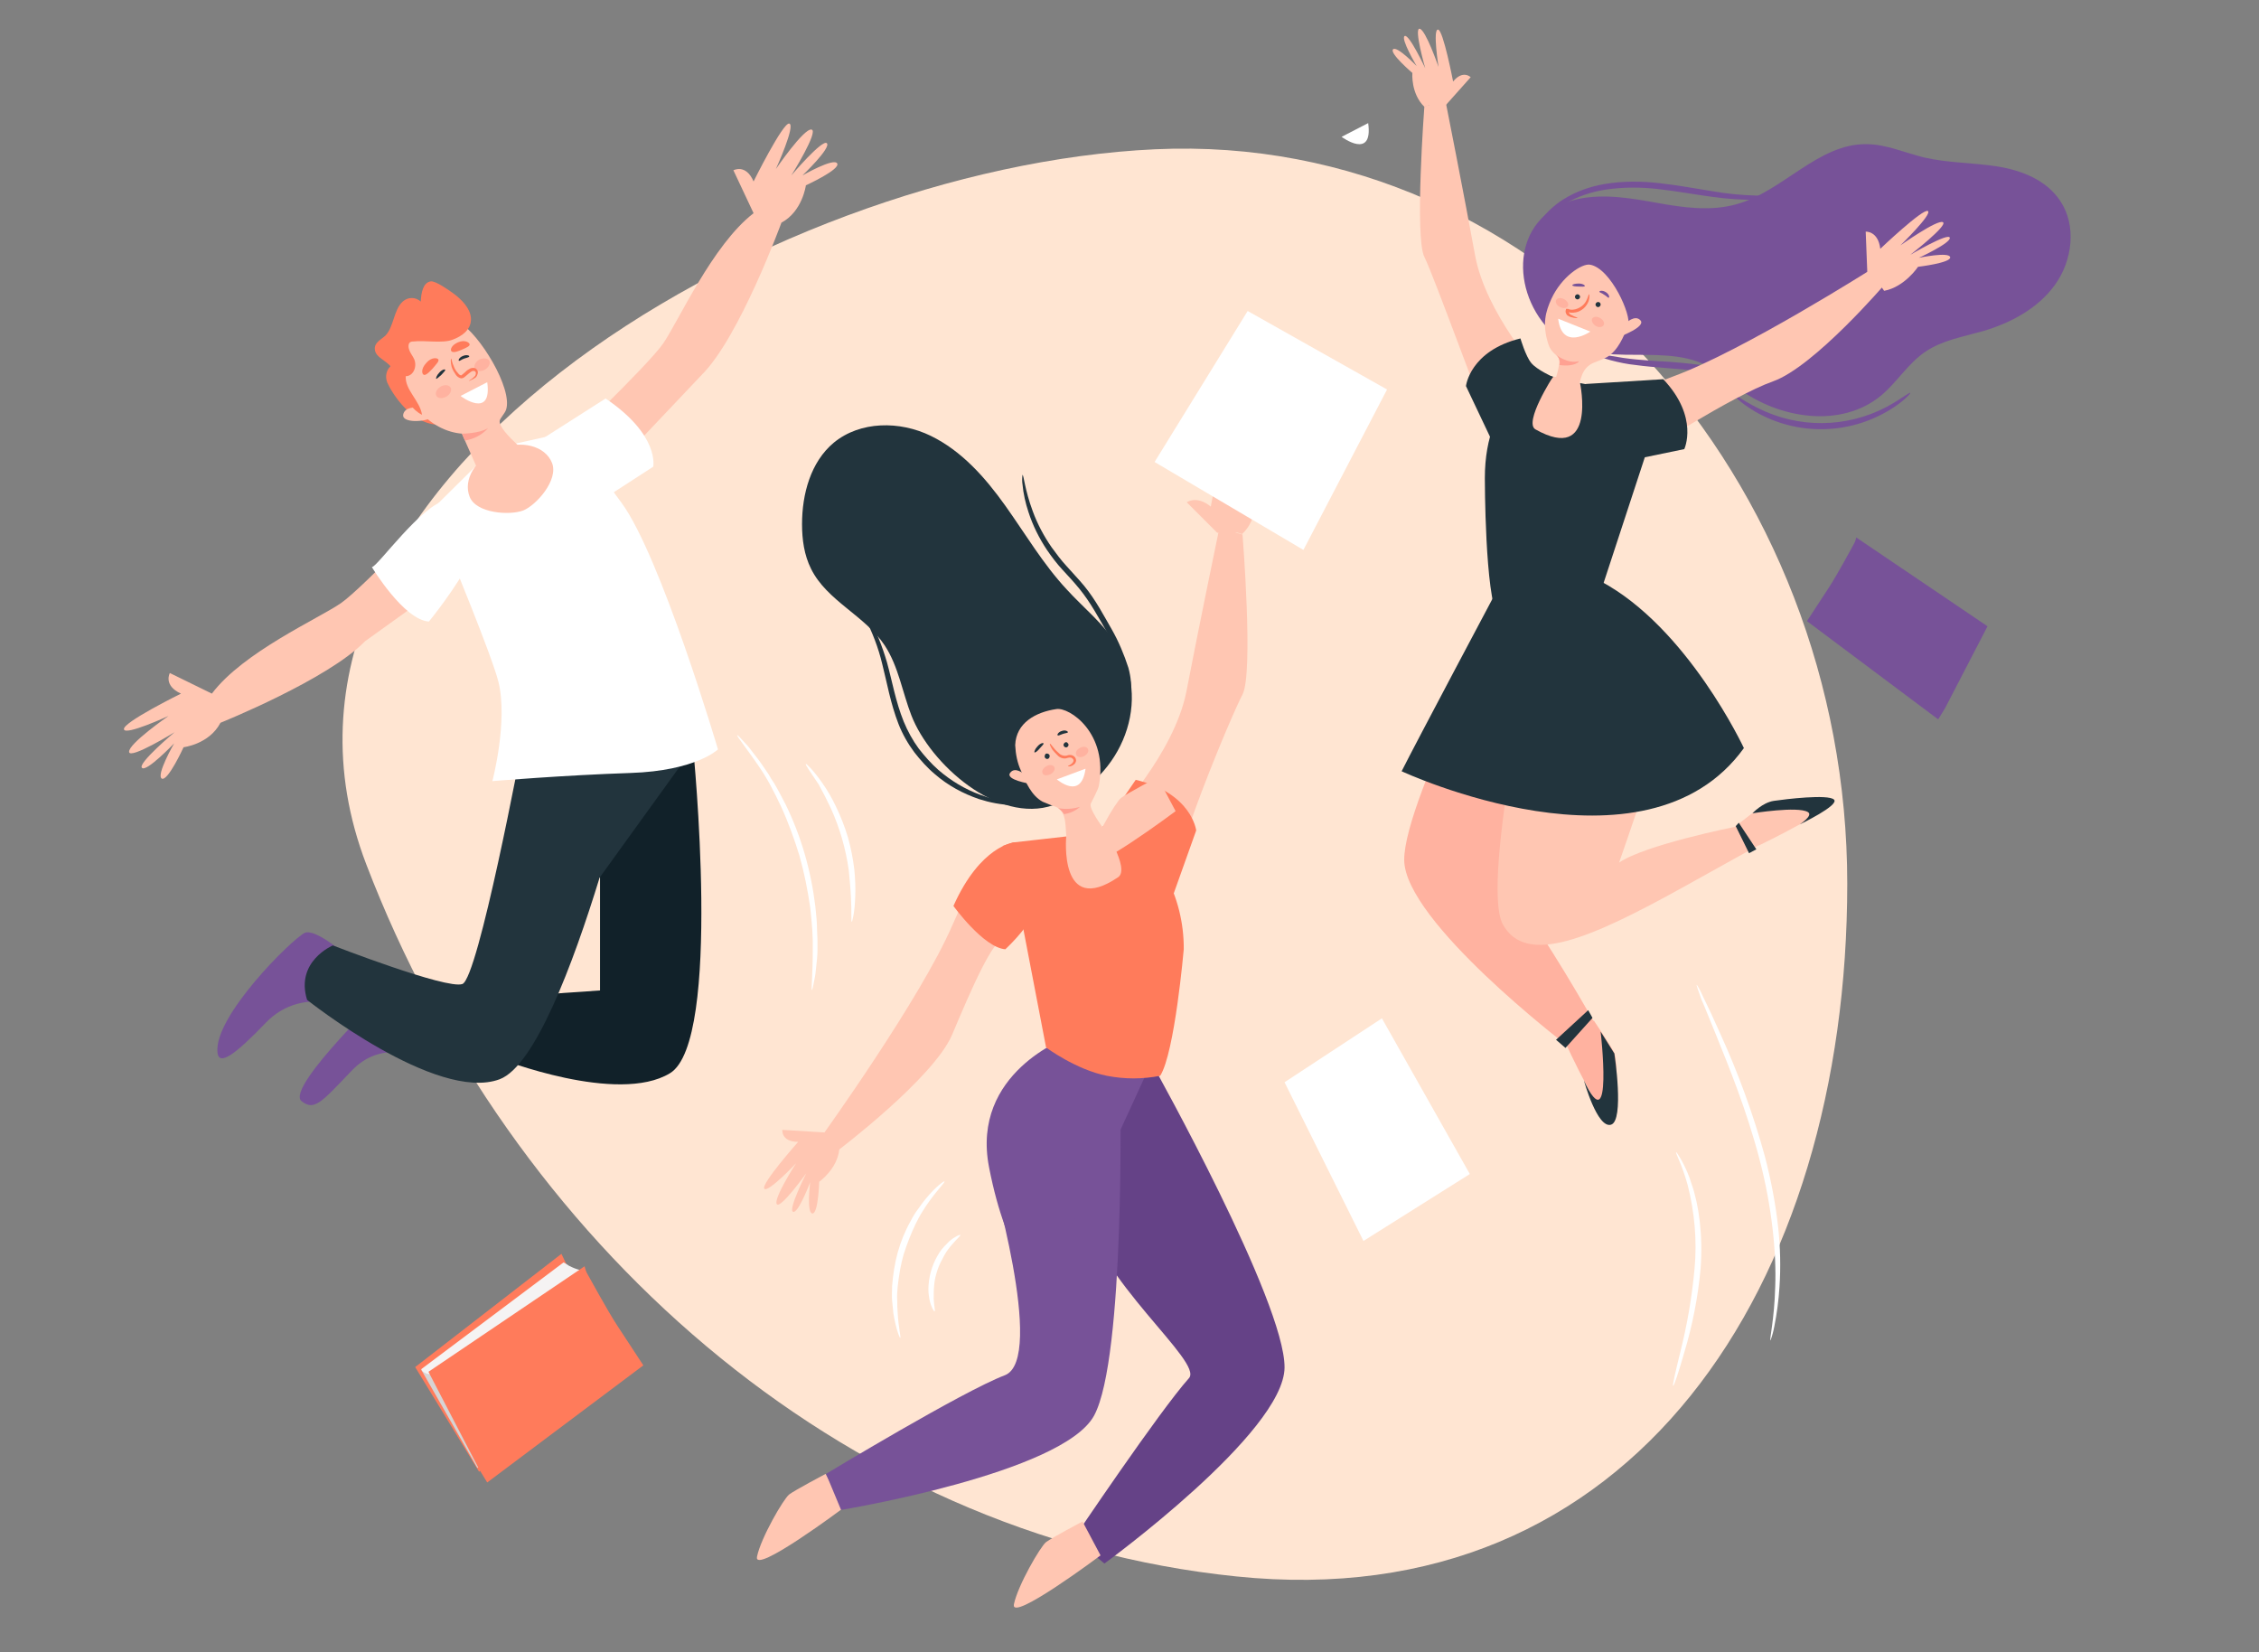 <?xml version="1.0" encoding="utf-8"?>
<!-- Generator: Adobe Illustrator 25.2.0, SVG Export Plug-In . SVG Version: 6.00 Build 0)  -->
<svg version="1.1" id="Layer_1" xmlns="http://www.w3.org/2000/svg" xmlns:xlink="http://www.w3.org/1999/xlink" x="0px" y="0px"
	 viewBox="0 0 526.7 385.2" style="enable-background:new 0 0 526.7 385.2;" xml:space="preserve">
<rect x="0" y="0" width="526.7" height="385.2" fill="#808080" stroke="none"/>
<style type="text/css">
	.st0{fill-rule:evenodd;clip-rule:evenodd;fill:#FFFFFF;}
	.st1{fill-rule:evenodd;clip-rule:evenodd;fill:#FFE5D2;}
	.st2{fill-rule:evenodd;clip-rule:evenodd;fill:#FF7B5B;}
	.st3{fill-rule:evenodd;clip-rule:evenodd;fill:#D7D4D4;}
	.st4{fill-rule:evenodd;clip-rule:evenodd;fill:#F5F3F3;}
	.st5{fill-rule:evenodd;clip-rule:evenodd;fill:#775298;}
	.st6{fill-rule:evenodd;clip-rule:evenodd;fill:#F3A683;}
	.st7{fill-rule:evenodd;clip-rule:evenodd;fill:#112129;}
	.st8{fill-rule:evenodd;clip-rule:evenodd;fill:#22343D;}
	.st9{fill-rule:evenodd;clip-rule:evenodd;fill:#FFC6B2;}
	.st10{fill-rule:evenodd;clip-rule:evenodd;fill:#FFB2A0;}
	.st11{fill-rule:evenodd;clip-rule:evenodd;fill:#FFA192;}
	.st12{fill-rule:evenodd;clip-rule:evenodd;fill:#654287;}
</style>
<path id="Path_8182" class="st0" d="M319,28.7l-6.2,3.2C312.8,31.9,320.2,37.4,319,28.7z"/>
<path id="Path_8183" class="st1" d="M288.2,367.5C195.6,358,119,289.2,85.4,201.5S178.3,39,269.3,34.8S430.7,112.6,430.7,206
	S380.8,377.1,288.2,367.5z"/>
<path id="Path_8184" class="st0" d="M390.8,268.6c0.1,0,0.5,0.6,1.2,1.8c1,1.8,1.8,3.6,2.4,5.6c1.7,4.8,2.7,12,2.1,19.8
	c-0.6,6.6-1.9,13.2-3.8,19.5c-1.4,4.9-2.4,7.8-2.6,7.8c-0.2-0.1,0.5-3.1,1.7-8c1.6-6.4,2.7-12.8,3.3-19.4c0.6-6.5,0-13.1-1.6-19.4
	C392.2,271.5,390.6,268.8,390.8,268.6z"/>
<path id="Path_8185" class="st0" d="M395.6,229.6c0.1,0,0.7,1,1.6,3c1,2,2.3,4.8,3.9,8.4c4.2,9.2,7.7,18.8,10.4,28.6
	c1.4,5.4,2.5,11,3.1,16.6c0.5,4.6,0.6,9.2,0.3,13.8c-0.2,3.1-0.6,6.2-1.2,9.2c-0.2,1.1-0.5,2.2-0.9,3.3c-0.3-0.1,0.9-4.8,1.1-12.5
	c0.3-7.7-0.7-18.5-3.7-29.9c-3-11.4-7.1-21.4-10-28.6c-1.5-3.6-2.6-6.5-3.5-8.5C395.9,230.8,395.5,229.6,395.6,229.6z"/>
<path id="Path_8186" class="st0" d="M220.2,275.4c0.2,0.2-1.4,1.7-3.5,4.6c-0.6,0.8-1.1,1.6-1.6,2.4c-0.6,0.9-1.1,1.9-1.6,2.9
	c-1.1,2.3-2,4.6-2.8,7.1c-0.7,2.4-1.1,4.9-1.4,7.5c-0.1,1.2-0.2,2.3-0.1,3.3c0,1,0,1.9,0.1,2.9c0.2,3.5,0.8,5.7,0.6,5.8
	c-0.1,0.1-1-2-1.6-5.7c-0.1-1-0.2-2-0.3-3c-0.1-1.1,0-2.2,0-3.4c0.2-2.6,0.6-5.2,1.3-7.8c0.7-2.5,1.7-5,3-7.3c0.5-1,1.1-2,1.8-2.9
	c0.6-0.8,1.1-1.6,1.8-2.4C218.2,276.6,220.1,275.3,220.2,275.4z"/>
<path id="Path_8187" class="st0" d="M223.9,287.9c0.1,0.2-0.8,0.9-1.9,2.2c-0.7,0.8-1.3,1.6-1.8,2.5c-0.6,1.1-1.2,2.2-1.6,3.4
	c-0.4,1.2-0.7,2.4-0.8,3.7c-0.1,1-0.1,2.1-0.1,3.1c0.1,1.8,0.4,2.9,0.2,2.9c-0.1,0.1-0.8-0.9-1.2-2.8c-0.2-1.1-0.3-2.2-0.2-3.3
	c0.2-2.8,1.1-5.4,2.6-7.7c0.6-0.9,1.4-1.7,2.2-2.5C222.7,288.2,223.8,287.8,223.9,287.9z"/>
<path id="Path_8188" class="st0" d="M171.9,171.4c0.1-0.1,0.7,0.6,1.8,1.8c0.7,0.7,1.3,1.5,1.9,2.3c0.7,0.9,1.5,1.9,2.3,3.1
	c0.4,0.6,0.8,1.2,1.3,1.9c0.4,0.7,0.8,1.4,1.3,2.1c0.9,1.5,1.7,3.1,2.6,4.8c3.7,7.5,6,15.6,7,23.9c0.2,1.9,0.4,3.7,0.4,5.4
	c0,0.9,0.1,1.7,0.1,2.5c0,0.8,0,1.6,0,2.3c0,1.5-0.2,2.8-0.3,3.9c-0.1,1-0.2,2-0.4,2.9c-0.3,1.6-0.5,2.5-0.6,2.5
	c-0.2,0,0.2-3.6,0.2-9.3c0-0.7,0-1.5,0-2.2c0-0.8-0.1-1.6-0.1-2.4c-0.1-1.7-0.3-3.5-0.5-5.4c-0.6-4.1-1.4-8.1-2.5-12
	c-1.2-3.9-2.6-7.8-4.3-11.5c-0.8-1.7-1.6-3.3-2.4-4.8c-0.4-0.7-0.8-1.5-1.2-2.1c-0.4-0.7-0.8-1.3-1.2-1.9
	C174,174.3,171.7,171.6,171.9,171.4z"/>
<path id="Path_8189" class="st0" d="M187.9,178.1c0.1-0.1,1.7,1.4,3.8,4.4c1.2,1.7,2.3,3.6,3.2,5.5c1.1,2.3,2.1,4.8,2.8,7.2
	c0.7,2.5,1.2,5,1.5,7.6c0.2,2.1,0.3,4.2,0.2,6.3c-0.1,3.6-0.7,5.8-0.8,5.8c-0.2,0,0-2.2-0.2-5.8c-0.1-2.1-0.3-4.1-0.5-6.2
	c-0.7-5-2.1-9.9-4.2-14.5c-0.9-1.9-1.8-3.7-2.8-5.5C189,180,187.7,178.3,187.9,178.1z"/>
<path id="Path_8190" class="st2" d="M132.1,294.8l-1.2-2.5l-34.1,26.4l14.9,24.4l33.9-29L132.1,294.8z"/>
<path id="Path_8191" class="st3" d="M98.2,319.3l13.1,22.9l0.8-0.4l-11.6-21.4L98.2,319.3z"/>
<path id="Path_8192" class="st4" d="M131.4,294.3l-33.2,24.9c0.2,0.4,0.5,0.7,1,0.9c0.4,0.2,0.9,0.3,1.3,0.2l34.9-24.2
	c-1-0.2-1.9-0.6-2.7-1C132.3,294.8,131.9,294.6,131.4,294.3z"/>
<path id="Path_8193" class="st2" d="M136.3,295.2l-36.4,24.6l11.8,22.7l1.9,3.1l36.4-27.3c0,0-3.8-5.8-6.1-9.3s-6.8-11.8-7.1-12.3
	C136.6,296.3,136.4,295.7,136.3,295.2z"/>
<path id="Path_8194" class="st5" d="M432.8,125.3l30.6,20.7l-9.9,19.1l-1.6,2.6l-30.6-22.9c0,0,3.2-4.9,5.1-7.8
	c1.9-2.9,5.7-9.9,5.9-10.3C432.6,126.2,432.7,125.7,432.8,125.3z"/>
<path id="Path_8195" class="st2" d="M91.4,85.1c-1.3,0.9-1.7,2.6-1.1,4.1c1.1,2.5,5.8,10,12.2,9.8c0.3,0-8.1-13.8-8.1-13.8H91.4z"/>
<path id="Path_8196" class="st5" d="M81.6,223.4c0,0-8-7.2-10.6-5.9c-3.1,1.6-21.1,19.4-20.3,27.8c0.3,3.4,4.2,0.5,11.3-6.9
	c4.1-4.3,10.2-6,15.9-4.2L81.6,223.4z"/>
<path id="Path_8197" class="st5" d="M101.1,235.6l-9.7-5.9c0,0-25,23.8-21.1,27c3,2.4,4.7,0.2,11.7-7.1c7-7.4,15.9-3.1,15.9-3.1
	L101.1,235.6z"/>
<path id="Path_8198" class="st6" d="M160.1,157.3l1.8,26.1l-40.2-10.6L160.1,157.3z"/>
<path id="Path_8199" class="st7" d="M121.7,173.6c0,0,35.2,2.2,39.9,0.7c0,0,6.9,68.5-5.4,75.9c-12.2,7.4-39.7-3.4-39.7-3.4
	l7.4-14.8l16-1.1v-26.4l-1.1,0.3L121.7,173.6z"/>
<path id="Path_8200" class="st8" d="M77.6,220.4c0,0-8.8,3.7-6,12.7c0,0,30.2,24,44.9,18.5c8.2-3.1,17.1-26.8,23.3-47l21.8-30.2
	c0,0-10.3,0.5-13.7,0.5c-6.6,0-26.2-1.2-26.2-1.2s-10.2,54.4-13.9,55.7C104.1,230.7,77.6,220.4,77.6,220.4z"/>
<path id="Path_8201" class="st9" d="M129.9,105.4c0,0,21.1-20.1,24.7-25.3s11.5-23,21.1-30.4l-4.7-10c0,0,2.9-1.6,4.7,2.6
	c0,0,6.8-13.7,8.3-13.5c1.6,0.3-3.1,10.6-3.1,10.6s6.5-9.5,8.3-9.2c1.8,0.3-4.7,10.7-4.7,10.7s7.3-8.6,8.3-7.5
	c1,1.1-5.7,7.5-5.7,7.5s7.3-4.2,8.1-2.8c0.8,1.4-7.3,5.1-7.3,5.1s-0.8,6.1-5.7,8.7c0,0-9.8,26.8-18.6,35.5l-28.4,30L129.9,105.4z"/>
<path id="Path_8202" class="st9" d="M104.7,115.8c0,0-20,21.2-25.2,24.8c-5.2,3.6-22.8,11.4-30.1,21.1l-9.8-4.8c0,0-1.6,2.9,2.6,4.8
	c0,0-13.6,6.7-13.3,8.3c0.2,1.6,10.4-3.1,10.4-3.1s-9.4,6.5-9.2,8.4c0.2,1.8,10.6-4.6,10.6-4.6S32,178,33.1,179
	c1,1.1,7.5-5.7,7.5-5.7s-4.2,7.3-2.9,8.2c1.4,0.8,5.1-7.3,5.1-7.3s6-0.7,8.6-5.7c0,0,25.1-10.1,33.7-19l31.2-22.4L104.7,115.8z"/>
<path id="Path_8203" class="st0" d="M112.2,107.4l-10.1,10l2.6,11.3c0,0,10,24.2,11.5,30.2c2.3,9.2-1.4,23.2-1.4,23.2
	s16.9-1.4,32.2-1.9s20.4-5.5,20.4-5.5s-13.3-45-22.5-57.5c-9.2-12.6-12.5-16.5-12.5-16.5l-13.5,3L112.2,107.4z"/>
<path id="Path_8204" class="st0" d="M141.8,115.6l10.5-6.8c0,0,1.6-7.3-11.1-15.9l-14.9,9.5L141.8,115.6z"/>
<path id="Path_8205" class="st0" d="M104.2,116.6c-5.8,0.8-16.3,15.7-17.5,15.6c0,0,7.4,12.3,13.3,12.7
	C100,144.9,125.9,113.5,104.2,116.6z"/>
<path id="Path_8206" class="st9" d="M124.6,107c0,0-8.4-6.4-8.1-8.9c0.1-0.6,1.2-1.7,1.5-2.6c1.6-4.9-6.2-17.7-11-20.4
	c-3.8-2.1-2.1-2.3-10.1,2.5S93.5,90.7,97,95c3.4,4.1,7.2,5.8,10.7,6.1l4.9,11.1L124.6,107z"/>
<path id="Path_8207" class="st9" d="M109.5,115.8c-1.6-4,1.4-8.9,6.7-11.1c5.3-2.2,10.9-0.8,12.5,3.2s-3.7,9.9-6.7,11.1
	C118.9,120.2,111,119.7,109.5,115.8z"/>
<path id="Path_8208" class="st9" d="M97,95c0,0-2.7-0.2-3,1.7s5,1.8,7,0.5L97,95z"/>
<path id="Path_8209" class="st2" d="M98.4,96.7c-0.5-3.3-4-5.8-3.8-9c1.7,0,2.7-2.1,2-3.9c-0.3-0.7-0.8-1.3-1.1-2
	c-0.3-0.7-0.4-1.6,0.1-2c0.3-0.2,0.6-0.2,0.9-0.2c2.5-0.3,6.7,0.5,9-0.4c2.2-0.8,4.5-2.4,4.3-5.1c-0.2-2.3-2.2-4.3-4.1-5.7
	c-1.1-0.8-4.2-3-5.3-2.8c-1.8,0.3-2.2,2.7-2.3,4.7c-1.2-1.1-3-1.1-4.2,0c-1.1,1-1.6,2.5-2.1,4s-1,3-2,4c-1,0.9-2.6,1.6-2.4,3.2
	c0.2,1.9,2.7,2.5,3.8,4.1c-0.3-0.4-0.5,2.1-0.3,2.5c0.5,1.3,1.7,2.1,2.5,3.1C95.1,93.4,96,95.5,98.4,96.7z"/>
<path id="Path_8210" class="st0" d="M113.6,89.1l-6.2,3.2C107.4,92.4,114.8,97.8,113.6,89.1z"/>
<path id="Path_8211" class="st10" d="M105.1,90.4c0.3,0.7-0.2,1.6-1.1,2.1s-2,0.4-2.3-0.3c-0.3-0.7,0.2-1.6,1.1-2.1
	C103.7,89.6,104.7,89.7,105.1,90.4z"/>
<path id="Path_8212" class="st10" d="M114.1,84.1c0.3,0.7-0.2,1.6-1.1,2.1s-2,0.4-2.3-0.3c-0.3-0.7,0.2-1.6,1.1-2.1
	C112.7,83.4,113.8,83.5,114.1,84.1z"/>
<path id="Path_8213" class="st2" d="M109.3,88.9c0,0,0.1-0.2,0.4-0.4c0.4-0.2,0.7-0.5,1-0.8c0.3-0.3,0.4-1.1-0.1-1.2
	c-0.5-0.2-1.1,0.4-1.8,1c-0.2,0.1-0.3,0.3-0.5,0.4c-0.2,0.2-0.5,0.3-0.8,0.3c-0.5-0.1-0.9-0.4-1.2-0.8c-0.4-0.6-0.8-1.2-1-1.9
	c-0.3-1.2-0.2-1.9-0.1-1.9c0.1,0,0.1,0.7,0.6,1.8c0.2,0.6,0.6,1.2,1,1.6c0.2,0.3,0.5,0.5,0.7,0.5c0.1,0,0.1,0,0.3-0.2
	c0.2-0.1,0.3-0.3,0.5-0.4c0.3-0.3,0.6-0.6,1-0.8c0.4-0.3,0.9-0.4,1.4-0.3c0.5,0.2,0.8,0.7,0.7,1.2c-0.1,0.4-0.2,0.7-0.5,1
	c-0.4,0.3-0.8,0.5-1.3,0.7C109.4,88.8,109.3,88.9,109.3,88.9z"/>
<path id="Path_8214" class="st11" d="M107.7,101.1c0,0,4,0,6.1-1.3c-1.4,1.6-3.4,2.6-5.4,2.9L107.7,101.1z"/>
<path id="Path_8215" class="st8" d="M109.4,83.1c0,0.2-0.6,0.3-1.2,0.5c-0.6,0.2-1,0.6-1.2,0.5c-0.2-0.1,0.1-0.8,0.9-1.1
	C108.8,82.6,109.5,82.9,109.4,83.1z"/>
<path id="Path_8216" class="st8" d="M101.7,88.3c-0.1-0.1,0.1-0.8,0.7-1.4c0.6-0.7,1.3-0.9,1.4-0.7c0.1,0.2-0.4,0.6-0.9,1.2
	C102.3,87.9,101.8,88.4,101.7,88.3z"/>
<path id="Path_8217" class="st2" d="M98.7,87.3c-0.3-0.2-0.6-1.3,0.7-2.7c1.2-1.4,2.6-1.2,2.8-0.8c0.2,0.4-0.3,0.9-1.4,2.2
	C99.6,87.3,99,87.6,98.7,87.3z"/>
<path id="Path_8218" class="st2" d="M105.2,81.8c-0.2-0.3,0-1.3,1.6-2c1.6-0.7,2.7,0.1,2.7,0.5c0,0.4-0.6,0.7-2,1.3
	S105.4,82.2,105.2,81.8z"/>
<path id="Path_8219" class="st5" d="M445.4,91.6c0.1,0.1-1.6,2.1-5.2,4.2c-9.5,5.6-21.3,5.7-30.9,0.2c-3.6-2.1-5.3-4-5.2-4.1
	c0.1-0.2,2.1,1.4,5.7,3.2c9.5,4.8,20.6,4.7,30-0.2C443.3,93,445.2,91.4,445.4,91.6z"/>
<path id="Path_8220" class="st5" d="M406.5,88.6c-0.1,0.2-2-0.6-5.2-1.3c-1.9-0.4-3.8-0.7-5.7-0.9c-2.2-0.2-4.6-0.4-7.1-0.6
	c-2.5-0.2-5-0.4-7.1-0.7c-2-0.2-3.9-0.6-5.8-1.1c-3.3-0.9-5.1-1.9-5.1-2c0.1-0.2,2,0.5,5.3,1c1.6,0.3,3.6,0.6,5.7,0.8
	c2.2,0.2,4.6,0.4,7.1,0.5c2.5,0.2,5,0.4,7.2,0.7c2,0.3,3.9,0.7,5.8,1.3C404.8,87.3,406.6,88.5,406.5,88.6z"/>
<g id="Group_1125" transform="translate(-970 -3484.996)">
	<path id="Path_4461" class="st5" d="M1337.9,3531.4c6.1-1.3,12.4-0.2,18.5,0.9s12.5,2,18.5,0.3c10.8-3,19-14.1,30.2-14
		c4.6,0,9,2,13.5,3.1c5.6,1.3,11.4,1.2,17.1,2.1s11.5,3.2,14.7,8.1c3.8,5.7,2.8,13.8-1.2,19.4c-4,5.6-10.4,9-16.9,10.9
		c-4.6,1.3-9.4,2.1-13.4,4.8c-4,2.7-6.6,7.1-10.3,10.2c-9.3,7.7-23.8,5.5-33.5-1.8c-2.4-1.8-4.7-4-7.4-5.3
		c-11.1-5.5-27,1.8-36.5-8.2C1321.6,3551.7,1323,3534.7,1337.9,3531.4z"/>
</g>
<path id="Path_8221" class="st10" d="M364.9,242.9c0,0,10.1,22,11.3,17.9s0.8-13.9,0.2-15.3s-4.8-7.6-4.8-7.6L364.9,242.9z"/>
<path id="Path_8222" class="st9" d="M334.4,24.5c-1.5,0.3-0.3-0.3-2.3,0.4c-3.2-3.1-2.8-7.9-2.8-7.9s-5.4-4.6-4.5-5.5
	c0.9-0.9,5.5,3.9,5.5,3.9s-3.8-6.4-2.8-7c1-0.6,4.8,7.5,4.8,7.5s-2.7-9.4-1.3-9.2c1.4,0.2,4.4,8.9,4.4,8.9s-1.4-8.9-0.1-8.7
	c1.2,0.1,3.5,12.1,3.5,12.1c2.3-2.8,4.1-1,4.1-1l-5.8,6.5C336.2,24.4,335.3,24.4,334.4,24.5z"/>
<path id="Path_8223" class="st9" d="M370.7,61.7c-1.9-0.3-6.6,2.8-9,8c-1.3,2.9-2.2,5.8-0.7,10.5c0.7,2.2,2.2,2.5,2.5,3.5
	c0.4,1.2-1,5.2-1,5.2l5.5,2.3c0.4-2.7,0.8-5.4,3.5-6.6c1-0.4,2.1-0.8,3.1-1.3c2.6-1.5,4-4.8,5-7.5C380.5,73.7,375.6,62.5,370.7,61.7
	z"/>
<path id="Path_8224" class="st10" d="M364.1,138.2l-9.3-3.8c0,0-27.5,51.7-27.4,66.1c0.1,14.3,37.8,43.1,37.8,43.1l6.3-5.6
	c0,0-11.6-20.6-17.8-27.8S364.1,138.2,364.1,138.2z"/>
<path id="Path_8225" class="st9" d="M410.1,197.1c0,0,20.4-9.8,16.3-10.7c-4.1-0.9-13.7,0.3-15,1.1c-1.3,0.8-7.1,5.4-7.1,5.4
	L410.1,197.1z"/>
<path id="Path_8226" class="st9" d="M373.2,137.7l-14.1,5.2c0,0-14.1,62.7-8.7,72.6c5.4,9.8,20.4,3.3,41.9-8.6l18-10l-6-4.1
	c0,0-20.9,4.2-26.8,8.3c0,0,3.1-8.8,7.2-21.2C388.8,167.5,391.6,154.8,373.2,137.7z"/>
<path id="Path_8227" class="st9" d="M355.9,95c0-4.2,1.3-7.2,5.4-7.2c4.1,0,9.8,1.5,9.8,5.6s-3.2,10.9-7.4,10.9
	C359.7,104.4,355.9,99.2,355.9,95z"/>
<path id="Path_8228" class="st9" d="M359.2,87.2c0,0-12.8-14-15.3-27.8s-6.9-36-6.9-36l-4.9,1.4c0,0-2.3,30.5,0,35.1
	s13.5,35.7,17,43.9L359.2,87.2z"/>
<path id="Path_8229" class="st9" d="M372.9,98.1c0,0,1-4.4,17.1-10.3c16.2-5.9,46.6-25.2,46.6-25.2l3,3.5c0,0-16.6,19.4-26.2,22.8
	s-30.1,16.8-32.2,17.9C378.1,108.6,378.2,110.6,372.9,98.1z"/>
<path id="Path_8230" class="st8" d="M359.2,87.2c0,0-13,4.3-13,24.3c0,0,0,27.4,3.1,32.4c3.7,0.8,7.5,0.8,11.2,0
	c6.5-1.4,12.8-6.2,12.8-6.2l10.2-31.1l-1.2-14.6l-13.9-2.7c0,0,4,18.9-10.4,10.8c-2.8-1.6,4.1-12.3,4.1-12.3L359.2,87.2z"/>
<path id="Path_8231" class="st8" d="M348.2,103.5L341.8,90c0,0,0.9-8.2,12.7-11.1c0,0,1.2,4.1,2.5,5.7c1.3,1.6,5.1,3.3,5.1,3.3
	L348.2,103.5z"/>
<path id="Path_8232" class="st8" d="M372.4,108.9l20.3-4.2c0,0,3.5-7.4-4.9-16.3c0,0-15.9,1-17.9,1.1c-2,0.2-0.6,1.7-0.6,1.7
	L372.4,108.9z"/>
<path id="Path_8233" class="st8" d="M349.2,137.3c0,0-19.2,36.1-22.4,42.5c0,0,56.8,26.5,79.8-5.4c0,0-13.1-28.1-33.4-38.9l-8.7-2.7
	l-14.9,4.2"/>
<path id="Path_8234" class="st9" d="M379,75.4c0,0,2.2-2.2,3.5-0.7s-4.9,3.8-4.9,3.8L379,75.4z"/>
<path id="Path_8235" class="st5" d="M419.1,45c0,0.1-0.8,0.5-2.4,0.8c-2.3,0.5-4.6,0.8-7,0.8c-3.5,0-6.9-0.2-10.4-0.7
	c-3.9-0.5-8.1-1.3-12.5-1.8c-4.1-0.5-8.3-0.5-12.4,0.1c-3.3,0.5-6.6,1.6-9.5,3.3c-2,1.2-3.8,2.6-5.3,4.3c-1.1,1.2-1.5,2-1.7,2
	c0.3-0.8,0.7-1.6,1.2-2.3c1.4-1.9,3.2-3.6,5.2-4.9c3-1.9,6.3-3.1,9.8-3.7c4.2-0.7,8.5-0.7,12.8-0.2c4.5,0.5,8.7,1.3,12.5,1.9
	c3.4,0.6,6.8,0.9,10.2,1C415.5,45.8,419,44.8,419.1,45z"/>
<path id="Path_8236" class="st2" d="M367.8,74.1c0,0.1-0.6,0.1-1.6-0.2c-0.3-0.1-0.5-0.2-0.8-0.4c-0.1-0.1-0.2-0.3-0.3-0.5
	c-0.1-0.3-0.1-0.5,0-0.8c0,0,0-0.2,0.1-0.2l0.2,0c0.1,0,0.3,0,0.4,0.1c0.2,0,0.3,0.1,0.5,0.1c0.3,0,0.6,0,1-0.1
	c1.1-0.3,2.1-1,2.6-2.1c0.4-0.8,0.5-1.4,0.6-1.4c0.1,0,0.2,0.6-0.1,1.6c-0.5,1.3-1.6,2.3-2.9,2.6c-0.4,0.1-0.8,0.1-1.1,0.1
	c-0.2,0-0.3,0-0.5-0.1c-0.1,0-0.1,0-0.1,0c0,0,0,0,0,0c0,0.1,0.1,0.2,0.1,0.3c0.2,0.2,0.3,0.3,0.6,0.4
	C367.2,73.9,367.8,74,367.8,74.1z"/>
<path id="Path_8237" class="st0" d="M363.3,74.3l7.5,3C370.8,77.3,364.2,81.9,363.3,74.3z"/>
<path id="Path_8238" class="st10" d="M373.9,75.8c-0.3,0.5-1.1,0.6-1.8,0.2s-1.1-1.1-0.9-1.7c0.3-0.5,1.1-0.6,1.8-0.2
	C373.8,74.5,374.2,75.3,373.9,75.8z"/>
<path id="Path_8239" class="st10" d="M365.6,71.3c-0.2,0.5-1,0.7-1.8,0.3c-0.8-0.3-1.2-1.1-1-1.6c0.2-0.5,1-0.7,1.8-0.3
	S365.8,70.8,365.6,71.3z"/>
<path id="Path_8240" class="st11" d="M362.8,82.7c0,0,2.6,2.2,5.4,1.5c0,0-0.9,1.4-4.6,0.9C363.8,84.2,363.5,83.3,362.8,82.7z"/>
<path id="Path_8241" class="st8" d="M373.2,71c0,0.3-0.3,0.6-0.6,0.6c-0.3,0-0.6-0.3-0.6-0.6c0-0.3,0.3-0.6,0.6-0.6c0,0,0,0,0,0
	C373,70.4,373.2,70.7,373.2,71z"/>
<path id="Path_8242" class="st8" d="M368.4,69.2c0,0.3-0.3,0.6-0.6,0.6s-0.6-0.3-0.6-0.6c0-0.3,0.3-0.6,0.6-0.6
	C368.1,68.6,368.4,68.9,368.4,69.2z"/>
<path id="Path_8243" class="st5" d="M375.1,69.4c-0.2,0.1-0.5-0.4-1.1-0.7c-0.5-0.4-1.1-0.5-1.1-0.7c0-0.2,0.7-0.4,1.5,0.1
	S375.3,69.3,375.1,69.4z"/>
<path id="Path_8244" class="st5" d="M366.6,66.5c0-0.2,0.6-0.4,1.5-0.4c0.9,0,1.5,0.4,1.4,0.6s-0.7,0.1-1.5,0.1
	C367.3,66.8,366.6,66.7,366.6,66.5z"/>
<path id="Path_8245" class="st8" d="M369.3,251.9c0,0,3.1,11.2,6.3,10.3c3.2-0.9,0.8-16.6,0.8-16.6l-3.2-5.1
	C373.2,240.4,376.2,266.6,369.3,251.9z"/>
<path id="Path_8246" class="st8" d="M408.6,189.6c0,0,2.3-2.5,5-2.9c2.7-0.4,12.6-1.6,14-0.3c1.4,1.3-8,5.8-8,5.8s3.3-2.1,1.9-2.9
	C419.1,187.9,408.6,189.6,408.6,189.6z"/>
<path id="Path_8247" class="st8" d="M404.7,192.6l3.1,6.3l1.7-0.9l-4.1-6.2L404.7,192.6z"/>
<path id="Path_8248" class="st8" d="M370.3,235.5l-7.5,6.9l2.2,1.9l6.3-7L370.3,235.5z"/>
<path id="Path_8249" class="st8" d="M212.5,166.8c-2.1-5.4-3-11.4-6.2-16.3c-4.6-7-13.5-10.4-17.2-17.9c-1.6-3.2-2.1-6.8-2.1-10.4
	c0-7,2-14.5,7.4-19c6.2-5.1,15.4-5.1,22.6-1.6c7.2,3.5,12.7,9.7,17.4,16.3c4.7,6.6,8.8,13.6,14.3,19.5c4,4.4,8.8,8.1,11.9,13.3
	c8.4,14.1-0.2,31.9-15,37C232.6,192.2,216.9,178.1,212.5,166.8z"/>
<path id="Path_8250" class="st9" d="M194,266.2c1.3,1.1-0.1,0.3,1.7,1.6c-0.4,4.7-4.7,7.7-4.7,7.7s-0.2,7.5-1.6,7.4
	c-1.4-0.2-0.5-7.3-0.5-7.3s-2.8,7.4-4,6.9c-1.2-0.5,3.1-9,3.1-9s-6.1,8.5-6.9,7.2c-0.8-1.3,4.5-9.5,4.5-9.5s-6.6,7-7.4,5.9
	c-0.8-1.1,7.9-10.9,7.9-10.9c-4,0-3.7-2.8-3.7-2.8l9.8,0.6C192.7,264.7,193.3,265.5,194,266.2z"/>
<path id="Path_8251" class="st9" d="M287.1,124.1c1.7,0.3,0.4-0.3,2.5,0.4c3.6-3.3,3.1-8.4,3.1-8.4s6-4.8,5-5.8
	c-1-0.9-6.2,4.2-6.2,4.2s4.2-6.8,3.1-7.4c-1.1-0.6-5.3,8-5.3,8s3.1-9.9,1.4-9.7c-1.6,0.2-4.9,9.4-4.9,9.4s1.5-9.4,0.1-9.2
	c-1.4,0.1-3.6,12.5-3.6,12.5c-3.3-2.7-5.6-1-5.6-1l7.1,7.1C285.1,124,286.1,124.1,287.1,124.1z"/>
<path id="Path_8252" class="st9" d="M246.3,165.3c3-0.5,12.2,5.6,9.9,17.9c-0.2,1-1.5,3.3-1.9,4.2c-0.4,1.2,2.8,5.5,2.8,5.5
	l-8.4,2.7c-0.4-2.6,0.2-6.3-2.5-7.5c-1-0.3-2.1-0.8-3.1-1.2c-2.6-1.4-4-4.6-5-7.1c-0.9-1.9-1.3-4-1.4-6.1
	C236.9,168.5,241.5,166,246.3,165.3z"/>
<path id="Path_8253" class="st9" d="M263.1,198.9c0-4.4-1.4-6.1-6-6.1c-4.6,0-10.6,1.7-10.6,6.1s3.2,10,7.8,10
	S263.1,203.3,263.1,198.9z"/>
<path id="Path_8254" class="st9" d="M259.5,190.7c0,0,14.2-14.9,17.1-29.4c2.8-14.6,7.7-38.2,7.7-38.2l5.4,1.5c0,0,2.6,32.3,0,37.3
	c-2.6,4.9-17.1,39.3-16.8,48.1L259.5,190.7z"/>
<path id="Path_8255" class="st9" d="M234.2,197.9c0,0-4.8,0.8-12.2,17.9s-30.2,48.8-30.2,48.8l3.7,3.5c0,0,22.2-16.8,26.5-26.9
	c4.3-10.2,9.7-22.8,12.2-22.3C236.7,219.3,247.6,204.2,234.2,197.9z"/>
<path id="Path_8256" class="st2" d="M272.3,212.1l6.6-18.5c0,0-1-8.7-14.1-11.8l-7.4,10.8L272.3,212.1z"/>
<path id="Path_8257" class="st2" d="M236.4,196.4c0,0-7.8,0.7-14.1,14.8c0,0,7,9.7,12.1,10.1C234.3,221.3,253.2,204.9,236.4,196.4z"
	/>
<path id="Path_8258" class="st12" d="M258.7,252.7l10.3-4c0,0,30.6,54.8,30.5,70.1c-0.1,15.2-42,45.7-42,45.7l-7.1-5.9
	c0,0,19.9-29.6,26.8-37.3c3.5-3.8-21.3-22.7-25.1-40.8S258.7,252.7,258.7,252.7z"/>
<path id="Path_8259" class="st9" d="M196.7,351.5c0,0-21.1,15.8-20.2,11.4c0.9-4.4,6.2-13.5,7.5-14.5c1.3-1,8.5-4.8,8.5-4.8
	L196.7,351.5z"/>
<path id="Path_8260" class="st5" d="M230.7,272.1l30.5-17.9c0,0,1.2,62.3-6.1,75.8c-7.3,13.5-59,22-59,22l-3.5-8.4
	c0,0,31.9-19.3,41.7-23C244,316.8,230.7,272.1,230.7,272.1z"/>
<path id="Path_8261" class="st5" d="M248.8,241.9c0,0-22.5,8.1-18.2,30.2c4.3,22.1,11.5,26.3,11.5,26.3l12.9-21.4l12.9-28.1
	l-12.9-1.7L248.8,241.9z"/>
<path id="Path_8262" class="st2" d="M259.5,190.7c10.3,6.6,16.6,18.2,16.5,30.6c0,0-2.1,24.2-5.5,29.5c-4.1,0.8-8.3,0.8-12.4,0
	c-7.2-1.4-14.2-6.6-14.2-6.6l-5.7-29.7l-4.4-17.3l2.4-0.8l12.4-1.4c0,0-1.8,18.9,12.1,9.5c2.9-2-3.6-11.8-3.6-11.8L259.5,190.7z"/>
<path id="Path_8263" class="st0" d="M269.2,107.7l34.7,20.5l19.5-37.4l-32.5-18.3L269.2,107.7z"/>
<path id="Path_8264" class="st0" d="M317.9,289.3l24.8-15.6l-20.5-36.3l-22.7,14.9L317.9,289.3z"/>
<path id="Path_8265" class="st8" d="M195.8,134.7c0.1-0.1,0.8,0.6,2,2.1c1.7,2,3.2,4.3,4.5,6.6c1.9,3.5,3.4,7.2,4.5,11
	c1.2,4.3,2,9.1,3.9,13.8c0.9,2.2,2.1,4.4,3.5,6.3c1.4,1.8,2.9,3.5,4.6,5c2.9,2.5,6.2,4.5,9.8,5.8c2.4,0.9,4.9,1.5,7.5,1.8
	c1.8,0.2,2.9,0.2,2.9,0.4c0,0.1-1,0.2-2.9,0.2c-2.7-0.1-5.3-0.6-7.8-1.4c-3.8-1.3-7.3-3.2-10.3-5.8c-1.8-1.5-3.4-3.3-4.8-5.1
	c-1.5-2-2.8-4.3-3.7-6.6c-1.9-4.9-2.7-9.7-3.8-14c-0.9-3.8-2.3-7.4-4.1-10.9c-1.2-2.3-2.6-4.6-4.1-6.7
	C196.3,135.6,195.7,134.8,195.8,134.7z"/>
<path id="Path_8266" class="st8" d="M238.4,110.7c0.3,0,0.5,3.4,2.4,8.5c1.1,3,2.6,5.8,4.4,8.4c1.1,1.5,2.2,3,3.5,4.4
	c1.3,1.5,2.7,2.9,4.1,4.6c2.7,3.3,4.6,7,6.4,10.1c1.6,2.8,2.9,5.9,3.9,9c0.6,2.2,0.8,4.4,0.5,6.6c-0.2,1.6-0.6,2.4-0.7,2.3
	c-0.1,0,0.1-0.9,0.1-2.4c0-2.1-0.3-4.3-1-6.3c-1-3-2.4-5.9-4-8.7c-1.8-3.1-3.7-6.7-6.3-9.9c-1.3-1.6-2.7-3.1-4-4.5
	c-1.3-1.4-2.5-3-3.6-4.6c-1.8-2.7-3.3-5.7-4.3-8.8c-0.7-2.1-1.2-4.3-1.4-6.5C238.3,112.3,238.3,111.5,238.4,110.7z"/>
<path id="Path_8267" class="st2" d="M249,178.6c0-0.1,0.6-0.2,1.1-0.8c0.1-0.1,0.2-0.3,0.2-0.5c0-0.2-0.1-0.4-0.3-0.5
	c-0.2-0.2-0.4-0.2-0.6-0.2c-0.2,0-0.6,0.1-0.9,0.2c-0.7,0.1-1.5-0.2-2-0.8c-0.4-0.4-0.8-0.8-1.1-1.2c-0.5-0.8-0.7-1.3-0.6-1.4
	s0.4,0.4,1,1.1c0.3,0.4,0.7,0.7,1.1,1.1c0.4,0.4,0.9,0.6,1.5,0.6c0.3,0,0.6-0.2,1-0.2c0.4,0,0.8,0.1,1.1,0.4c0.3,0.3,0.4,0.6,0.4,1
	c-0.1,0.3-0.2,0.6-0.5,0.8C249.7,178.8,249,178.7,249,178.6z"/>
<path id="Path_8268" class="st0" d="M253.1,179.2l-6.7,2.5C246.5,181.7,252.1,186.7,253.1,179.2z"/>
<path id="Path_8269" class="st10" d="M245.8,178.8c0.3,0.5-0.1,1.3-0.9,1.7c-0.8,0.4-1.6,0.3-1.8-0.2c-0.3-0.5,0.1-1.3,0.9-1.7
	C244.7,178.2,245.5,178.3,245.8,178.8z"/>
<path id="Path_8270" class="st10" d="M253.7,174.7c0.2,0.5-0.2,1.2-1,1.6s-1.6,0.2-1.8-0.4s0.2-1.2,1-1.6S253.5,174.1,253.7,174.7z"
	/>
<path id="Path_8271" class="st11" d="M246.7,188.4c1.7,0.3,3.4,0.2,5.1-0.3c-1,0.9-2.3,1.5-3.7,1.7
	C247.7,189.2,247.2,188.7,246.7,188.4z"/>
<path id="Path_8272" class="st8" d="M248.9,173.2c0.3,0.2,0.3,0.6,0.1,0.8c-0.2,0.3-0.6,0.3-0.8,0.1l0,0c-0.3-0.2-0.3-0.6-0.1-0.8
	C248.3,173,248.7,172.9,248.9,173.2z"/>
<path id="Path_8273" class="st8" d="M244.5,175.8c0.3,0.2,0.3,0.6,0.1,0.9c-0.2,0.3-0.6,0.3-0.8,0.1c-0.3-0.2-0.3-0.6-0.1-0.9
	c0,0,0,0,0,0C243.8,175.6,244.2,175.6,244.5,175.8C244.5,175.8,244.5,175.8,244.5,175.8z"/>
<path id="Path_8274" class="st8" d="M249,170.7c-0.1,0.2-0.6,0.2-1.2,0.4c-0.6,0.2-1.1,0.5-1.2,0.3c-0.2-0.1,0.2-0.8,1-1
	C248.4,170.1,249,170.5,249,170.7z"/>
<path id="Path_8275" class="st8" d="M241.2,175.4c-0.1-0.1,0.1-0.8,0.7-1.4c0.6-0.7,1.3-0.9,1.4-0.7c0.1,0.2-0.4,0.6-0.9,1.2
	C241.9,175.1,241.4,175.5,241.2,175.4z"/>
<path id="Path_8276" class="st9" d="M238.7,180.4c0,0-2.1-1.8-3.2-0.2s4.6,2.5,4.6,2.5L238.7,180.4z"/>
<path id="Path_8259_1_" class="st9" d="M274.1,189.1c0,0-21.1,15.8-20.2,11.4c0.9-4.4,6.2-13.5,7.5-14.5c1.3-1,8.5-4.8,8.5-4.8
	L274.1,189.1z"/>
<path id="Path_8259_2_" class="st9" d="M256.6,362.6c0,0-21.1,15.8-20.2,11.4c0.9-4.4,6.2-13.5,7.5-14.5c1.3-1,8.5-4.8,8.5-4.8
	L256.6,362.6z"/>
<path id="Path_8251_1_" class="st9" d="M437.7,66c1,1.2,0.4,0,1.6,1.8c4.8-0.9,7.9-5.6,7.9-5.6s7.6-0.9,7.5-2.2
	c-0.1-1.4-7.3,0.1-7.3,0.1s7.6-3.5,7.2-4.7c-0.4-1.2-9.2,4-9.2,4s8.9-6.9,7.6-7.6c-1.3-0.7-9.9,5.4-9.9,5.4s7.5-7.3,6.4-8
	c-1.1-0.7-11.1,8.8-11.1,8.8c-0.5-4.2-3.4-4-3.4-4l0.4,10.2C436.3,64.7,437,65.3,437.7,66z"/>
</svg>
